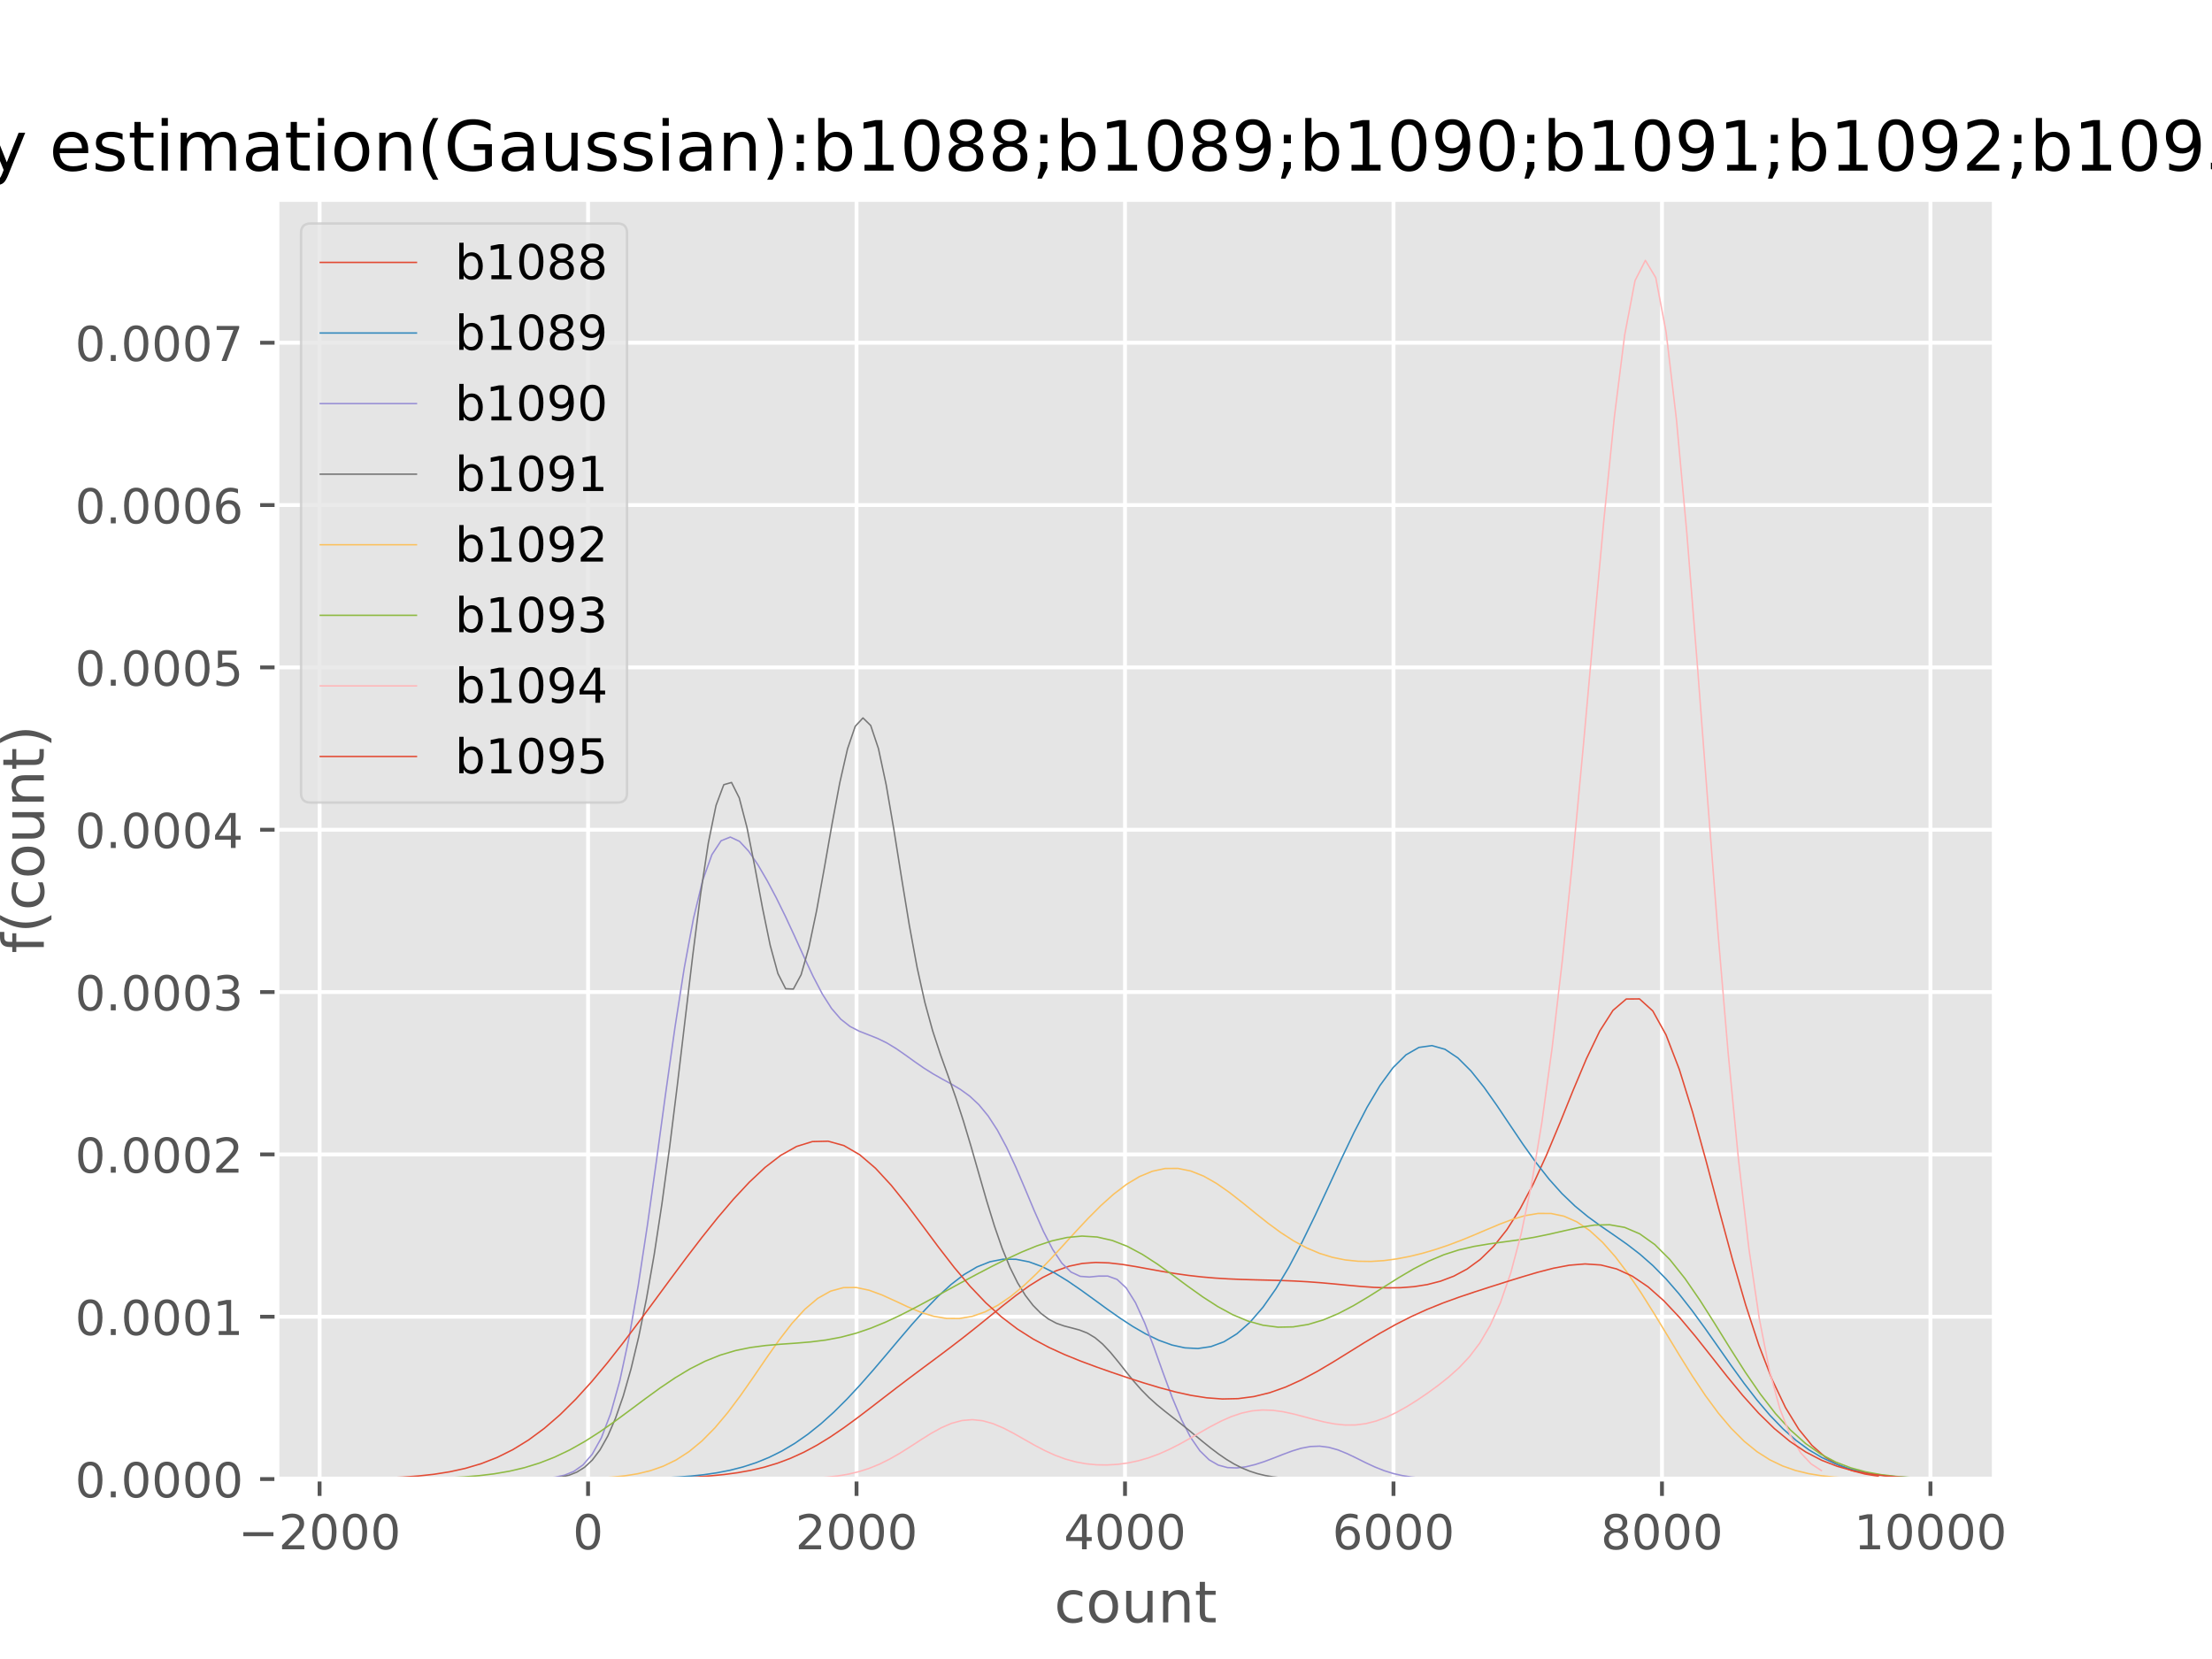 <?xml version="1.0" encoding="utf-8" standalone="no"?>
<!DOCTYPE svg PUBLIC "-//W3C//DTD SVG 1.1//EN"
  "http://www.w3.org/Graphics/SVG/1.1/DTD/svg11.dtd">
<!-- Created with matplotlib (http://matplotlib.org/) -->
<svg height="345pt" version="1.1" viewBox="0 0 460 345" width="460pt" xmlns="http://www.w3.org/2000/svg" xmlns:xlink="http://www.w3.org/1999/xlink">
 <defs>
  <style type="text/css">
*{stroke-linecap:butt;stroke-linejoin:round;}
  </style>
 </defs>
 <g id="figure_1">
  <g id="patch_1">
   <path d="M 0 345.6 
L 460.8 345.6 
L 460.8 0 
L 0 0 
z
" style="fill:#ffffff;"/>
  </g>
  <g id="axes_1">
   <g id="patch_2">
    <path d="M 57.6 307.584 
L 414.72 307.584 
L 414.72 41.472 
L 57.6 41.472 
z
" style="fill:#e5e5e5;"/>
   </g>
   <g id="matplotlib.axis_1">
    <g id="xtick_1">
     <g id="line2d_1">
      <path clip-path="url(#pb5b11ceb05)" d="M 66.46 307.584 
L 66.46 41.472 
" style="fill:none;stroke:#ffffff;stroke-linecap:square;stroke-width:0.8;"/>
     </g>
     <g id="line2d_2">
      <defs>
       <path d="M 0 0 
L 0 3.5 
" id="maf6fed148c" style="stroke:#555555;stroke-width:0.8;"/>
      </defs>
      <g>
       <use style="fill:#555555;stroke:#555555;stroke-width:0.8;" x="66.46" xlink:href="#maf6fed148c" y="307.584"/>
      </g>
     </g>
     <g id="text_1">
      <!-- −2000 -->
      <defs>
       <path d="M 10.594 35.5 
L 73.188 35.5 
L 73.188 27.203 
L 10.594 27.203 
z
" id="DejaVuSans-2212"/>
       <path d="M 19.188 8.297 
L 53.609 8.297 
L 53.609 0 
L 7.328 0 
L 7.328 8.297 
Q 12.938 14.109 22.625 23.891 
Q 32.328 33.688 34.812 36.531 
Q 39.547 41.844 41.422 45.531 
Q 43.312 49.219 43.312 52.781 
Q 43.312 58.594 39.234 62.25 
Q 35.156 65.922 28.609 65.922 
Q 23.969 65.922 18.812 64.312 
Q 13.672 62.703 7.812 59.422 
L 7.812 69.391 
Q 13.766 71.781 18.938 73 
Q 24.125 74.219 28.422 74.219 
Q 39.75 74.219 46.484 68.547 
Q 53.219 62.891 53.219 53.422 
Q 53.219 48.922 51.531 44.891 
Q 49.859 40.875 45.406 35.406 
Q 44.188 33.984 37.641 27.219 
Q 31.109 20.453 19.188 8.297 
z
" id="DejaVuSans-32"/>
       <path d="M 31.781 66.406 
Q 24.172 66.406 20.328 58.906 
Q 16.5 51.422 16.5 36.375 
Q 16.5 21.391 20.328 13.891 
Q 24.172 6.391 31.781 6.391 
Q 39.453 6.391 43.281 13.891 
Q 47.125 21.391 47.125 36.375 
Q 47.125 51.422 43.281 58.906 
Q 39.453 66.406 31.781 66.406 
z
M 31.781 74.219 
Q 44.047 74.219 50.516 64.516 
Q 56.984 54.828 56.984 36.375 
Q 56.984 17.969 50.516 8.266 
Q 44.047 -1.422 31.781 -1.422 
Q 19.531 -1.422 13.062 8.266 
Q 6.594 17.969 6.594 36.375 
Q 6.594 54.828 13.062 64.516 
Q 19.531 74.219 31.781 74.219 
z
" id="DejaVuSans-30"/>
      </defs>
      <g style="fill:#555555;" transform="translate(49.545 322.182)scale(0.1 -0.1)">
       <use xlink:href="#DejaVuSans-2212"/>
       <use x="83.789" xlink:href="#DejaVuSans-32"/>
       <use x="147.412" xlink:href="#DejaVuSans-30"/>
       <use x="211.035" xlink:href="#DejaVuSans-30"/>
       <use x="274.658" xlink:href="#DejaVuSans-30"/>
      </g>
     </g>
    </g>
    <g id="xtick_2">
     <g id="line2d_3">
      <path clip-path="url(#pb5b11ceb05)" d="M 122.292 307.584 
L 122.292 41.472 
" style="fill:none;stroke:#ffffff;stroke-linecap:square;stroke-width:0.8;"/>
     </g>
     <g id="line2d_4">
      <g>
       <use style="fill:#555555;stroke:#555555;stroke-width:0.8;" x="122.292" xlink:href="#maf6fed148c" y="307.584"/>
      </g>
     </g>
     <g id="text_2">
      <!-- 0 -->
      <g style="fill:#555555;" transform="translate(119.11 322.182)scale(0.1 -0.1)">
       <use xlink:href="#DejaVuSans-30"/>
      </g>
     </g>
    </g>
    <g id="xtick_3">
     <g id="line2d_5">
      <path clip-path="url(#pb5b11ceb05)" d="M 178.123 307.584 
L 178.123 41.472 
" style="fill:none;stroke:#ffffff;stroke-linecap:square;stroke-width:0.8;"/>
     </g>
     <g id="line2d_6">
      <g>
       <use style="fill:#555555;stroke:#555555;stroke-width:0.8;" x="178.123" xlink:href="#maf6fed148c" y="307.584"/>
      </g>
     </g>
     <g id="text_3">
      <!-- 2000 -->
      <g style="fill:#555555;" transform="translate(165.398 322.182)scale(0.1 -0.1)">
       <use xlink:href="#DejaVuSans-32"/>
       <use x="63.623" xlink:href="#DejaVuSans-30"/>
       <use x="127.246" xlink:href="#DejaVuSans-30"/>
       <use x="190.869" xlink:href="#DejaVuSans-30"/>
      </g>
     </g>
    </g>
    <g id="xtick_4">
     <g id="line2d_7">
      <path clip-path="url(#pb5b11ceb05)" d="M 233.955 307.584 
L 233.955 41.472 
" style="fill:none;stroke:#ffffff;stroke-linecap:square;stroke-width:0.8;"/>
     </g>
     <g id="line2d_8">
      <g>
       <use style="fill:#555555;stroke:#555555;stroke-width:0.8;" x="233.955" xlink:href="#maf6fed148c" y="307.584"/>
      </g>
     </g>
     <g id="text_4">
      <!-- 4000 -->
      <defs>
       <path d="M 37.797 64.312 
L 12.891 25.391 
L 37.797 25.391 
z
M 35.203 72.906 
L 47.609 72.906 
L 47.609 25.391 
L 58.016 25.391 
L 58.016 17.188 
L 47.609 17.188 
L 47.609 0 
L 37.797 0 
L 37.797 17.188 
L 4.891 17.188 
L 4.891 26.703 
z
" id="DejaVuSans-34"/>
      </defs>
      <g style="fill:#555555;" transform="translate(221.23 322.182)scale(0.1 -0.1)">
       <use xlink:href="#DejaVuSans-34"/>
       <use x="63.623" xlink:href="#DejaVuSans-30"/>
       <use x="127.246" xlink:href="#DejaVuSans-30"/>
       <use x="190.869" xlink:href="#DejaVuSans-30"/>
      </g>
     </g>
    </g>
    <g id="xtick_5">
     <g id="line2d_9">
      <path clip-path="url(#pb5b11ceb05)" d="M 289.786 307.584 
L 289.786 41.472 
" style="fill:none;stroke:#ffffff;stroke-linecap:square;stroke-width:0.8;"/>
     </g>
     <g id="line2d_10">
      <g>
       <use style="fill:#555555;stroke:#555555;stroke-width:0.8;" x="289.786" xlink:href="#maf6fed148c" y="307.584"/>
      </g>
     </g>
     <g id="text_5">
      <!-- 6000 -->
      <defs>
       <path d="M 33.016 40.375 
Q 26.375 40.375 22.484 35.828 
Q 18.609 31.297 18.609 23.391 
Q 18.609 15.531 22.484 10.953 
Q 26.375 6.391 33.016 6.391 
Q 39.656 6.391 43.531 10.953 
Q 47.406 15.531 47.406 23.391 
Q 47.406 31.297 43.531 35.828 
Q 39.656 40.375 33.016 40.375 
z
M 52.594 71.297 
L 52.594 62.312 
Q 48.875 64.062 45.094 64.984 
Q 41.312 65.922 37.594 65.922 
Q 27.828 65.922 22.672 59.328 
Q 17.531 52.734 16.797 39.406 
Q 19.672 43.656 24.016 45.922 
Q 28.375 48.188 33.594 48.188 
Q 44.578 48.188 50.953 41.516 
Q 57.328 34.859 57.328 23.391 
Q 57.328 12.156 50.688 5.359 
Q 44.047 -1.422 33.016 -1.422 
Q 20.359 -1.422 13.672 8.266 
Q 6.984 17.969 6.984 36.375 
Q 6.984 53.656 15.188 63.938 
Q 23.391 74.219 37.203 74.219 
Q 40.922 74.219 44.703 73.484 
Q 48.484 72.75 52.594 71.297 
z
" id="DejaVuSans-36"/>
      </defs>
      <g style="fill:#555555;" transform="translate(277.061 322.182)scale(0.1 -0.1)">
       <use xlink:href="#DejaVuSans-36"/>
       <use x="63.623" xlink:href="#DejaVuSans-30"/>
       <use x="127.246" xlink:href="#DejaVuSans-30"/>
       <use x="190.869" xlink:href="#DejaVuSans-30"/>
      </g>
     </g>
    </g>
    <g id="xtick_6">
     <g id="line2d_11">
      <path clip-path="url(#pb5b11ceb05)" d="M 345.618 307.584 
L 345.618 41.472 
" style="fill:none;stroke:#ffffff;stroke-linecap:square;stroke-width:0.8;"/>
     </g>
     <g id="line2d_12">
      <g>
       <use style="fill:#555555;stroke:#555555;stroke-width:0.8;" x="345.618" xlink:href="#maf6fed148c" y="307.584"/>
      </g>
     </g>
     <g id="text_6">
      <!-- 8000 -->
      <defs>
       <path d="M 31.781 34.625 
Q 24.75 34.625 20.719 30.859 
Q 16.703 27.094 16.703 20.516 
Q 16.703 13.922 20.719 10.156 
Q 24.75 6.391 31.781 6.391 
Q 38.812 6.391 42.859 10.172 
Q 46.922 13.969 46.922 20.516 
Q 46.922 27.094 42.891 30.859 
Q 38.875 34.625 31.781 34.625 
z
M 21.922 38.812 
Q 15.578 40.375 12.031 44.719 
Q 8.5 49.078 8.5 55.328 
Q 8.5 64.062 14.719 69.141 
Q 20.953 74.219 31.781 74.219 
Q 42.672 74.219 48.875 69.141 
Q 55.078 64.062 55.078 55.328 
Q 55.078 49.078 51.531 44.719 
Q 48 40.375 41.703 38.812 
Q 48.828 37.156 52.797 32.312 
Q 56.781 27.484 56.781 20.516 
Q 56.781 9.906 50.312 4.234 
Q 43.844 -1.422 31.781 -1.422 
Q 19.734 -1.422 13.25 4.234 
Q 6.781 9.906 6.781 20.516 
Q 6.781 27.484 10.781 32.312 
Q 14.797 37.156 21.922 38.812 
z
M 18.312 54.391 
Q 18.312 48.734 21.844 45.562 
Q 25.391 42.391 31.781 42.391 
Q 38.141 42.391 41.719 45.562 
Q 45.312 48.734 45.312 54.391 
Q 45.312 60.062 41.719 63.234 
Q 38.141 66.406 31.781 66.406 
Q 25.391 66.406 21.844 63.234 
Q 18.312 60.062 18.312 54.391 
z
" id="DejaVuSans-38"/>
      </defs>
      <g style="fill:#555555;" transform="translate(332.893 322.182)scale(0.1 -0.1)">
       <use xlink:href="#DejaVuSans-38"/>
       <use x="63.623" xlink:href="#DejaVuSans-30"/>
       <use x="127.246" xlink:href="#DejaVuSans-30"/>
       <use x="190.869" xlink:href="#DejaVuSans-30"/>
      </g>
     </g>
    </g>
    <g id="xtick_7">
     <g id="line2d_13">
      <path clip-path="url(#pb5b11ceb05)" d="M 401.449 307.584 
L 401.449 41.472 
" style="fill:none;stroke:#ffffff;stroke-linecap:square;stroke-width:0.8;"/>
     </g>
     <g id="line2d_14">
      <g>
       <use style="fill:#555555;stroke:#555555;stroke-width:0.8;" x="401.449" xlink:href="#maf6fed148c" y="307.584"/>
      </g>
     </g>
     <g id="text_7">
      <!-- 10000 -->
      <defs>
       <path d="M 12.406 8.297 
L 28.516 8.297 
L 28.516 63.922 
L 10.984 60.406 
L 10.984 69.391 
L 28.422 72.906 
L 38.281 72.906 
L 38.281 8.297 
L 54.391 8.297 
L 54.391 0 
L 12.406 0 
z
" id="DejaVuSans-31"/>
      </defs>
      <g style="fill:#555555;" transform="translate(385.543 322.182)scale(0.1 -0.1)">
       <use xlink:href="#DejaVuSans-31"/>
       <use x="63.623" xlink:href="#DejaVuSans-30"/>
       <use x="127.246" xlink:href="#DejaVuSans-30"/>
       <use x="190.869" xlink:href="#DejaVuSans-30"/>
       <use x="254.492" xlink:href="#DejaVuSans-30"/>
      </g>
     </g>
    </g>
    <g id="text_8">
     <!-- count -->
     <defs>
      <path d="M 48.781 52.594 
L 48.781 44.188 
Q 44.969 46.297 41.141 47.344 
Q 37.312 48.391 33.406 48.391 
Q 24.656 48.391 19.812 42.844 
Q 14.984 37.312 14.984 27.297 
Q 14.984 17.281 19.812 11.734 
Q 24.656 6.203 33.406 6.203 
Q 37.312 6.203 41.141 7.25 
Q 44.969 8.297 48.781 10.406 
L 48.781 2.094 
Q 45.016 0.344 40.984 -0.531 
Q 36.969 -1.422 32.422 -1.422 
Q 20.062 -1.422 12.781 6.344 
Q 5.516 14.109 5.516 27.297 
Q 5.516 40.672 12.859 48.328 
Q 20.219 56 33.016 56 
Q 37.156 56 41.109 55.141 
Q 45.062 54.297 48.781 52.594 
z
" id="DejaVuSans-63"/>
      <path d="M 30.609 48.391 
Q 23.391 48.391 19.188 42.75 
Q 14.984 37.109 14.984 27.297 
Q 14.984 17.484 19.156 11.844 
Q 23.344 6.203 30.609 6.203 
Q 37.797 6.203 41.984 11.859 
Q 46.188 17.531 46.188 27.297 
Q 46.188 37.016 41.984 42.703 
Q 37.797 48.391 30.609 48.391 
z
M 30.609 56 
Q 42.328 56 49.016 48.375 
Q 55.719 40.766 55.719 27.297 
Q 55.719 13.875 49.016 6.219 
Q 42.328 -1.422 30.609 -1.422 
Q 18.844 -1.422 12.172 6.219 
Q 5.516 13.875 5.516 27.297 
Q 5.516 40.766 12.172 48.375 
Q 18.844 56 30.609 56 
z
" id="DejaVuSans-6f"/>
      <path d="M 8.5 21.578 
L 8.5 54.688 
L 17.484 54.688 
L 17.484 21.922 
Q 17.484 14.156 20.5 10.266 
Q 23.531 6.391 29.594 6.391 
Q 36.859 6.391 41.078 11.031 
Q 45.312 15.672 45.312 23.688 
L 45.312 54.688 
L 54.297 54.688 
L 54.297 0 
L 45.312 0 
L 45.312 8.406 
Q 42.047 3.422 37.719 1 
Q 33.406 -1.422 27.688 -1.422 
Q 18.266 -1.422 13.375 4.438 
Q 8.5 10.297 8.5 21.578 
z
M 31.109 56 
z
" id="DejaVuSans-75"/>
      <path d="M 54.891 33.016 
L 54.891 0 
L 45.906 0 
L 45.906 32.719 
Q 45.906 40.484 42.875 44.328 
Q 39.844 48.188 33.797 48.188 
Q 26.516 48.188 22.312 43.547 
Q 18.109 38.922 18.109 30.906 
L 18.109 0 
L 9.078 0 
L 9.078 54.688 
L 18.109 54.688 
L 18.109 46.188 
Q 21.344 51.125 25.703 53.562 
Q 30.078 56 35.797 56 
Q 45.219 56 50.047 50.172 
Q 54.891 44.344 54.891 33.016 
z
" id="DejaVuSans-6e"/>
      <path d="M 18.312 70.219 
L 18.312 54.688 
L 36.812 54.688 
L 36.812 47.703 
L 18.312 47.703 
L 18.312 18.016 
Q 18.312 11.328 20.141 9.422 
Q 21.969 7.516 27.594 7.516 
L 36.812 7.516 
L 36.812 0 
L 27.594 0 
Q 17.188 0 13.234 3.875 
Q 9.281 7.766 9.281 18.016 
L 9.281 47.703 
L 2.688 47.703 
L 2.688 54.688 
L 9.281 54.688 
L 9.281 70.219 
z
" id="DejaVuSans-74"/>
     </defs>
     <g style="fill:#555555;" transform="translate(219.232 337.38)scale(0.12 -0.12)">
      <use xlink:href="#DejaVuSans-63"/>
      <use x="54.98" xlink:href="#DejaVuSans-6f"/>
      <use x="116.162" xlink:href="#DejaVuSans-75"/>
      <use x="179.541" xlink:href="#DejaVuSans-6e"/>
      <use x="242.92" xlink:href="#DejaVuSans-74"/>
     </g>
    </g>
   </g>
   <g id="matplotlib.axis_2">
    <g id="ytick_1">
     <g id="line2d_15">
      <path clip-path="url(#pb5b11ceb05)" d="M 57.6 307.584 
L 414.72 307.584 
" style="fill:none;stroke:#ffffff;stroke-linecap:square;stroke-width:0.8;"/>
     </g>
     <g id="line2d_16">
      <defs>
       <path d="M 0 0 
L -3.5 0 
" id="m78cd789adc" style="stroke:#555555;stroke-width:0.8;"/>
      </defs>
      <g>
       <use style="fill:#555555;stroke:#555555;stroke-width:0.8;" x="57.6" xlink:href="#m78cd789adc" y="307.584"/>
      </g>
     </g>
     <g id="text_9">
      <!-- 0.0000 -->
      <defs>
       <path d="M 10.688 12.406 
L 21 12.406 
L 21 0 
L 10.688 0 
z
" id="DejaVuSans-2e"/>
      </defs>
      <g style="fill:#555555;" transform="translate(15.609 311.383)scale(0.1 -0.1)">
       <use xlink:href="#DejaVuSans-30"/>
       <use x="63.623" xlink:href="#DejaVuSans-2e"/>
       <use x="95.41" xlink:href="#DejaVuSans-30"/>
       <use x="159.033" xlink:href="#DejaVuSans-30"/>
       <use x="222.656" xlink:href="#DejaVuSans-30"/>
       <use x="286.279" xlink:href="#DejaVuSans-30"/>
      </g>
     </g>
    </g>
    <g id="ytick_2">
     <g id="line2d_17">
      <path clip-path="url(#pb5b11ceb05)" d="M 57.6 273.826 
L 414.72 273.826 
" style="fill:none;stroke:#ffffff;stroke-linecap:square;stroke-width:0.8;"/>
     </g>
     <g id="line2d_18">
      <g>
       <use style="fill:#555555;stroke:#555555;stroke-width:0.8;" x="57.6" xlink:href="#m78cd789adc" y="273.826"/>
      </g>
     </g>
     <g id="text_10">
      <!-- 0.0001 -->
      <g style="fill:#555555;" transform="translate(15.609 277.625)scale(0.1 -0.1)">
       <use xlink:href="#DejaVuSans-30"/>
       <use x="63.623" xlink:href="#DejaVuSans-2e"/>
       <use x="95.41" xlink:href="#DejaVuSans-30"/>
       <use x="159.033" xlink:href="#DejaVuSans-30"/>
       <use x="222.656" xlink:href="#DejaVuSans-30"/>
       <use x="286.279" xlink:href="#DejaVuSans-31"/>
      </g>
     </g>
    </g>
    <g id="ytick_3">
     <g id="line2d_19">
      <path clip-path="url(#pb5b11ceb05)" d="M 57.6 240.067 
L 414.72 240.067 
" style="fill:none;stroke:#ffffff;stroke-linecap:square;stroke-width:0.8;"/>
     </g>
     <g id="line2d_20">
      <g>
       <use style="fill:#555555;stroke:#555555;stroke-width:0.8;" x="57.6" xlink:href="#m78cd789adc" y="240.067"/>
      </g>
     </g>
     <g id="text_11">
      <!-- 0.0002 -->
      <g style="fill:#555555;" transform="translate(15.609 243.866)scale(0.1 -0.1)">
       <use xlink:href="#DejaVuSans-30"/>
       <use x="63.623" xlink:href="#DejaVuSans-2e"/>
       <use x="95.41" xlink:href="#DejaVuSans-30"/>
       <use x="159.033" xlink:href="#DejaVuSans-30"/>
       <use x="222.656" xlink:href="#DejaVuSans-30"/>
       <use x="286.279" xlink:href="#DejaVuSans-32"/>
      </g>
     </g>
    </g>
    <g id="ytick_4">
     <g id="line2d_21">
      <path clip-path="url(#pb5b11ceb05)" d="M 57.6 206.309 
L 414.72 206.309 
" style="fill:none;stroke:#ffffff;stroke-linecap:square;stroke-width:0.8;"/>
     </g>
     <g id="line2d_22">
      <g>
       <use style="fill:#555555;stroke:#555555;stroke-width:0.8;" x="57.6" xlink:href="#m78cd789adc" y="206.309"/>
      </g>
     </g>
     <g id="text_12">
      <!-- 0.0003 -->
      <defs>
       <path d="M 40.578 39.312 
Q 47.656 37.797 51.625 33 
Q 55.609 28.219 55.609 21.188 
Q 55.609 10.406 48.188 4.484 
Q 40.766 -1.422 27.094 -1.422 
Q 22.516 -1.422 17.656 -0.516 
Q 12.797 0.391 7.625 2.203 
L 7.625 11.719 
Q 11.719 9.328 16.594 8.109 
Q 21.484 6.891 26.812 6.891 
Q 36.078 6.891 40.938 10.547 
Q 45.797 14.203 45.797 21.188 
Q 45.797 27.641 41.281 31.266 
Q 36.766 34.906 28.719 34.906 
L 20.219 34.906 
L 20.219 43.016 
L 29.109 43.016 
Q 36.375 43.016 40.234 45.922 
Q 44.094 48.828 44.094 54.297 
Q 44.094 59.906 40.109 62.906 
Q 36.141 65.922 28.719 65.922 
Q 24.656 65.922 20.016 65.031 
Q 15.375 64.156 9.812 62.312 
L 9.812 71.094 
Q 15.438 72.656 20.344 73.438 
Q 25.25 74.219 29.594 74.219 
Q 40.828 74.219 47.359 69.109 
Q 53.906 64.016 53.906 55.328 
Q 53.906 49.266 50.438 45.094 
Q 46.969 40.922 40.578 39.312 
z
" id="DejaVuSans-33"/>
      </defs>
      <g style="fill:#555555;" transform="translate(15.609 210.108)scale(0.1 -0.1)">
       <use xlink:href="#DejaVuSans-30"/>
       <use x="63.623" xlink:href="#DejaVuSans-2e"/>
       <use x="95.41" xlink:href="#DejaVuSans-30"/>
       <use x="159.033" xlink:href="#DejaVuSans-30"/>
       <use x="222.656" xlink:href="#DejaVuSans-30"/>
       <use x="286.279" xlink:href="#DejaVuSans-33"/>
      </g>
     </g>
    </g>
    <g id="ytick_5">
     <g id="line2d_23">
      <path clip-path="url(#pb5b11ceb05)" d="M 57.6 172.55 
L 414.72 172.55 
" style="fill:none;stroke:#ffffff;stroke-linecap:square;stroke-width:0.8;"/>
     </g>
     <g id="line2d_24">
      <g>
       <use style="fill:#555555;stroke:#555555;stroke-width:0.8;" x="57.6" xlink:href="#m78cd789adc" y="172.55"/>
      </g>
     </g>
     <g id="text_13">
      <!-- 0.0004 -->
      <g style="fill:#555555;" transform="translate(15.609 176.35)scale(0.1 -0.1)">
       <use xlink:href="#DejaVuSans-30"/>
       <use x="63.623" xlink:href="#DejaVuSans-2e"/>
       <use x="95.41" xlink:href="#DejaVuSans-30"/>
       <use x="159.033" xlink:href="#DejaVuSans-30"/>
       <use x="222.656" xlink:href="#DejaVuSans-30"/>
       <use x="286.279" xlink:href="#DejaVuSans-34"/>
      </g>
     </g>
    </g>
    <g id="ytick_6">
     <g id="line2d_25">
      <path clip-path="url(#pb5b11ceb05)" d="M 57.6 138.792 
L 414.72 138.792 
" style="fill:none;stroke:#ffffff;stroke-linecap:square;stroke-width:0.8;"/>
     </g>
     <g id="line2d_26">
      <g>
       <use style="fill:#555555;stroke:#555555;stroke-width:0.8;" x="57.6" xlink:href="#m78cd789adc" y="138.792"/>
      </g>
     </g>
     <g id="text_14">
      <!-- 0.0005 -->
      <defs>
       <path d="M 10.797 72.906 
L 49.516 72.906 
L 49.516 64.594 
L 19.828 64.594 
L 19.828 46.734 
Q 21.969 47.469 24.109 47.828 
Q 26.266 48.188 28.422 48.188 
Q 40.625 48.188 47.75 41.5 
Q 54.891 34.812 54.891 23.391 
Q 54.891 11.625 47.562 5.094 
Q 40.234 -1.422 26.906 -1.422 
Q 22.312 -1.422 17.547 -0.641 
Q 12.797 0.141 7.719 1.703 
L 7.719 11.625 
Q 12.109 9.234 16.797 8.062 
Q 21.484 6.891 26.703 6.891 
Q 35.156 6.891 40.078 11.328 
Q 45.016 15.766 45.016 23.391 
Q 45.016 31 40.078 35.438 
Q 35.156 39.891 26.703 39.891 
Q 22.75 39.891 18.812 39.016 
Q 14.891 38.141 10.797 36.281 
z
" id="DejaVuSans-35"/>
      </defs>
      <g style="fill:#555555;" transform="translate(15.609 142.591)scale(0.1 -0.1)">
       <use xlink:href="#DejaVuSans-30"/>
       <use x="63.623" xlink:href="#DejaVuSans-2e"/>
       <use x="95.41" xlink:href="#DejaVuSans-30"/>
       <use x="159.033" xlink:href="#DejaVuSans-30"/>
       <use x="222.656" xlink:href="#DejaVuSans-30"/>
       <use x="286.279" xlink:href="#DejaVuSans-35"/>
      </g>
     </g>
    </g>
    <g id="ytick_7">
     <g id="line2d_27">
      <path clip-path="url(#pb5b11ceb05)" d="M 57.6 105.034 
L 414.72 105.034 
" style="fill:none;stroke:#ffffff;stroke-linecap:square;stroke-width:0.8;"/>
     </g>
     <g id="line2d_28">
      <g>
       <use style="fill:#555555;stroke:#555555;stroke-width:0.8;" x="57.6" xlink:href="#m78cd789adc" y="105.034"/>
      </g>
     </g>
     <g id="text_15">
      <!-- 0.0006 -->
      <g style="fill:#555555;" transform="translate(15.609 108.833)scale(0.1 -0.1)">
       <use xlink:href="#DejaVuSans-30"/>
       <use x="63.623" xlink:href="#DejaVuSans-2e"/>
       <use x="95.41" xlink:href="#DejaVuSans-30"/>
       <use x="159.033" xlink:href="#DejaVuSans-30"/>
       <use x="222.656" xlink:href="#DejaVuSans-30"/>
       <use x="286.279" xlink:href="#DejaVuSans-36"/>
      </g>
     </g>
    </g>
    <g id="ytick_8">
     <g id="line2d_29">
      <path clip-path="url(#pb5b11ceb05)" d="M 57.6 71.275 
L 414.72 71.275 
" style="fill:none;stroke:#ffffff;stroke-linecap:square;stroke-width:0.8;"/>
     </g>
     <g id="line2d_30">
      <g>
       <use style="fill:#555555;stroke:#555555;stroke-width:0.8;" x="57.6" xlink:href="#m78cd789adc" y="71.275"/>
      </g>
     </g>
     <g id="text_16">
      <!-- 0.0007 -->
      <defs>
       <path d="M 8.203 72.906 
L 55.078 72.906 
L 55.078 68.703 
L 28.609 0 
L 18.312 0 
L 43.219 64.594 
L 8.203 64.594 
z
" id="DejaVuSans-37"/>
      </defs>
      <g style="fill:#555555;" transform="translate(15.609 75.074)scale(0.1 -0.1)">
       <use xlink:href="#DejaVuSans-30"/>
       <use x="63.623" xlink:href="#DejaVuSans-2e"/>
       <use x="95.41" xlink:href="#DejaVuSans-30"/>
       <use x="159.033" xlink:href="#DejaVuSans-30"/>
       <use x="222.656" xlink:href="#DejaVuSans-30"/>
       <use x="286.279" xlink:href="#DejaVuSans-37"/>
      </g>
     </g>
    </g>
    <g id="text_17">
     <!-- f(count) -->
     <defs>
      <path d="M 37.109 75.984 
L 37.109 68.5 
L 28.516 68.5 
Q 23.688 68.5 21.797 66.547 
Q 19.922 64.594 19.922 59.516 
L 19.922 54.688 
L 34.719 54.688 
L 34.719 47.703 
L 19.922 47.703 
L 19.922 0 
L 10.891 0 
L 10.891 47.703 
L 2.297 47.703 
L 2.297 54.688 
L 10.891 54.688 
L 10.891 58.5 
Q 10.891 67.625 15.141 71.797 
Q 19.391 75.984 28.609 75.984 
z
" id="DejaVuSans-66"/>
      <path d="M 31 75.875 
Q 24.469 64.656 21.281 53.656 
Q 18.109 42.672 18.109 31.391 
Q 18.109 20.125 21.312 9.062 
Q 24.516 -2 31 -13.188 
L 23.188 -13.188 
Q 15.875 -1.703 12.234 9.375 
Q 8.594 20.453 8.594 31.391 
Q 8.594 42.281 12.203 53.312 
Q 15.828 64.359 23.188 75.875 
z
" id="DejaVuSans-28"/>
      <path d="M 8.016 75.875 
L 15.828 75.875 
Q 23.141 64.359 26.781 53.312 
Q 30.422 42.281 30.422 31.391 
Q 30.422 20.453 26.781 9.375 
Q 23.141 -1.703 15.828 -13.188 
L 8.016 -13.188 
Q 14.5 -2 17.703 9.062 
Q 20.906 20.125 20.906 31.391 
Q 20.906 42.672 17.703 53.656 
Q 14.5 64.656 8.016 75.875 
z
" id="DejaVuSans-29"/>
     </defs>
     <g style="fill:#555555;" transform="translate(9.114 198.25)rotate(-90)scale(0.12 -0.12)">
      <use xlink:href="#DejaVuSans-66"/>
      <use x="35.205" xlink:href="#DejaVuSans-28"/>
      <use x="74.219" xlink:href="#DejaVuSans-63"/>
      <use x="129.199" xlink:href="#DejaVuSans-6f"/>
      <use x="190.381" xlink:href="#DejaVuSans-75"/>
      <use x="253.76" xlink:href="#DejaVuSans-6e"/>
      <use x="317.139" xlink:href="#DejaVuSans-74"/>
      <use x="356.348" xlink:href="#DejaVuSans-29"/>
     </g>
    </g>
   </g>
   <g id="line2d_31">
    <path clip-path="url(#pb5b11ceb05)" d="M 117.506 307.578 
L 120.265 307.574 
L 123.023 307.567 
L 125.782 307.556 
L 128.54 307.54 
L 131.299 307.515 
L 134.058 307.479 
L 136.816 307.427 
L 139.575 307.354 
L 142.333 307.25 
L 145.092 307.105 
L 147.85 306.906 
L 150.609 306.632 
L 153.367 306.263 
L 156.126 305.769 
L 158.884 305.123 
L 161.643 304.295 
L 164.401 303.26 
L 167.16 302.002 
L 169.919 300.519 
L 172.677 298.823 
L 175.436 296.946 
L 178.194 294.931 
L 180.953 292.833 
L 183.711 290.703 
L 186.47 288.581 
L 189.228 286.49 
L 191.987 284.43 
L 194.745 282.381 
L 197.504 280.312 
L 200.262 278.193 
L 203.021 276.009 
L 205.78 273.776 
L 208.538 271.541 
L 211.297 269.38 
L 214.055 267.389 
L 216.814 265.667 
L 219.572 264.292 
L 222.331 263.314 
L 225.089 262.738 
L 227.848 262.531 
L 230.606 262.628 
L 233.365 262.943 
L 236.124 263.39 
L 238.882 263.893 
L 241.641 264.392 
L 244.399 264.846 
L 247.158 265.233 
L 249.916 265.545 
L 252.675 265.782 
L 255.433 265.952 
L 258.192 266.068 
L 260.95 266.148 
L 263.709 266.214 
L 266.467 266.29 
L 269.226 266.399 
L 271.985 266.554 
L 274.743 266.759 
L 277.502 267.007 
L 280.26 267.273 
L 283.019 267.524 
L 285.777 267.72 
L 288.536 267.82 
L 291.294 267.783 
L 294.053 267.569 
L 296.811 267.135 
L 299.57 266.429 
L 302.328 265.382 
L 305.087 263.905 
L 307.846 261.885 
L 310.604 259.198 
L 313.363 255.726 
L 316.121 251.383 
L 318.88 246.156 
L 321.638 240.133 
L 324.397 233.531 
L 327.155 226.709 
L 329.914 220.15 
L 332.672 214.422 
L 335.431 210.113 
L 338.189 207.752 
L 340.948 207.73 
L 343.707 210.235 
L 346.465 215.218 
L 349.224 222.391 
L 351.982 231.269 
L 354.741 241.239 
L 357.499 251.64 
L 360.258 261.849 
L 363.016 271.349 
L 365.775 279.77 
L 368.533 286.905 
L 371.292 292.695 
L 374.051 297.205 
L 376.809 300.579 
L 379.568 303.008 
L 382.326 304.691 
L 385.085 305.814 
L 387.843 306.536 
L 390.602 306.984 
" style="fill:none;stroke:#e24a33;stroke-linecap:square;stroke-width:0.3;"/>
   </g>
   <g id="line2d_32">
    <path clip-path="url(#pb5b11ceb05)" d="M 130.168 307.516 
L 132.872 307.474 
L 135.575 307.408 
L 138.279 307.31 
L 140.982 307.166 
L 143.686 306.96 
L 146.389 306.672 
L 149.093 306.278 
L 151.796 305.751 
L 154.5 305.063 
L 157.204 304.184 
L 159.907 303.086 
L 162.611 301.742 
L 165.314 300.133 
L 168.018 298.246 
L 170.721 296.079 
L 173.425 293.641 
L 176.128 290.953 
L 178.832 288.049 
L 181.535 284.979 
L 184.239 281.802 
L 186.942 278.591 
L 189.646 275.429 
L 192.349 272.405 
L 195.053 269.611 
L 197.756 267.137 
L 200.46 265.066 
L 203.163 263.467 
L 205.867 262.39 
L 208.57 261.86 
L 211.274 261.875 
L 213.977 262.404 
L 216.681 263.391 
L 219.384 264.759 
L 222.088 266.42 
L 224.791 268.276 
L 227.495 270.232 
L 230.198 272.201 
L 232.902 274.101 
L 235.605 275.864 
L 238.309 277.426 
L 241.012 278.726 
L 243.716 279.705 
L 246.419 280.297 
L 249.123 280.431 
L 251.826 280.033 
L 254.53 279.032 
L 257.233 277.363 
L 259.937 274.976 
L 262.64 271.851 
L 265.344 267.999 
L 268.047 263.473 
L 270.751 258.368 
L 273.454 252.826 
L 276.158 247.027 
L 278.861 241.184 
L 281.565 235.531 
L 284.268 230.307 
L 286.972 225.742 
L 289.675 222.04 
L 292.379 219.363 
L 295.082 217.816 
L 297.786 217.439 
L 300.489 218.204 
L 303.193 220.015 
L 305.896 222.712 
L 308.6 226.091 
L 311.303 229.917 
L 314.007 233.949 
L 316.71 237.958 
L 319.414 241.753 
L 322.117 245.196 
L 324.821 248.215 
L 327.524 250.807 
L 330.228 253.03 
L 332.931 254.996 
L 335.635 256.849 
L 338.338 258.745 
L 341.042 260.826 
L 343.745 263.204 
L 346.449 265.943 
L 349.153 269.057 
L 351.856 272.508 
L 354.56 276.211 
L 357.263 280.053 
L 359.967 283.906 
L 362.67 287.641 
L 365.374 291.144 
L 368.077 294.327 
L 370.781 297.13 
L 373.484 299.525 
L 376.188 301.511 
L 378.891 303.112 
L 381.595 304.367 
L 384.298 305.322 
L 387.002 306.031 
L 389.705 306.542 
L 392.409 306.901 
L 395.112 307.147 
L 397.816 307.311 
" style="fill:none;stroke:#348abd;stroke-linecap:square;stroke-width:0.3;"/>
   </g>
   <g id="line2d_33">
    <path clip-path="url(#pb5b11ceb05)" d="M 111.656 307.505 
L 113.571 307.403 
L 115.486 307.189 
L 117.401 306.77 
L 119.315 305.995 
L 121.23 304.646 
L 123.145 302.43 
L 125.06 299.001 
L 126.975 294.002 
L 128.89 287.13 
L 130.805 278.223 
L 132.72 267.333 
L 134.635 254.772 
L 136.55 241.105 
L 138.464 227.084 
L 140.379 213.548 
L 142.294 201.302 
L 144.209 191.007 
L 146.124 183.098 
L 148.039 177.744 
L 149.954 174.843 
L 151.869 174.071 
L 153.784 174.964 
L 155.699 177.025 
L 157.614 179.836 
L 159.528 183.116 
L 161.443 186.73 
L 163.358 190.629 
L 165.273 194.758 
L 167.188 198.981 
L 169.103 203.065 
L 171.018 206.727 
L 172.933 209.726 
L 174.848 211.948 
L 176.763 213.453 
L 178.678 214.442 
L 180.592 215.19 
L 182.507 215.951 
L 184.422 216.888 
L 186.337 218.047 
L 188.252 219.373 
L 190.167 220.755 
L 192.082 222.083 
L 193.997 223.29 
L 195.912 224.38 
L 197.827 225.426 
L 199.741 226.562 
L 201.656 227.945 
L 203.571 229.734 
L 205.486 232.06 
L 207.401 235.003 
L 209.316 238.572 
L 211.231 242.684 
L 213.146 247.161 
L 215.061 251.728 
L 216.976 256.051 
L 218.891 259.791 
L 220.805 262.667 
L 222.72 264.532 
L 224.635 265.42 
L 226.55 265.564 
L 228.465 265.373 
L 230.38 265.366 
L 232.295 266.058 
L 234.21 267.842 
L 236.125 270.889 
L 238.04 275.098 
L 239.955 280.126 
L 241.869 285.484 
L 243.784 290.66 
L 245.699 295.234 
L 247.614 298.947 
L 249.529 301.709 
L 251.444 303.576 
L 253.359 304.682 
L 255.274 305.195 
L 257.189 305.269 
L 259.104 305.028 
L 261.018 304.563 
L 262.933 303.941 
L 264.848 303.22 
L 266.763 302.466 
L 268.678 301.754 
L 270.593 301.174 
L 272.508 300.812 
L 274.423 300.737 
L 276.338 300.98 
L 278.253 301.523 
L 280.168 302.304 
L 282.082 303.224 
L 283.997 304.178 
L 285.912 305.068 
L 287.827 305.829 
L 289.742 306.429 
L 291.657 306.867 
L 293.572 307.165 
L 295.487 307.353 
L 297.402 307.464 
L 299.317 307.525 
L 301.232 307.557 
" style="fill:none;stroke:#988ed5;stroke-linecap:square;stroke-width:0.3;"/>
   </g>
   <g id="line2d_34">
    <path clip-path="url(#pb5b11ceb05)" d="M 113.53 307.483 
L 115.138 307.37 
L 116.746 307.156 
L 118.354 306.775 
L 119.962 306.136 
L 121.57 305.127 
L 123.178 303.623 
L 124.786 301.495 
L 126.394 298.629 
L 128.002 294.927 
L 129.61 290.308 
L 131.219 284.693 
L 132.827 277.991 
L 134.435 270.096 
L 136.043 260.903 
L 137.651 250.355 
L 139.259 238.502 
L 140.867 225.573 
L 142.475 212.018 
L 144.083 198.52 
L 145.691 185.959 
L 147.299 175.305 
L 148.907 167.481 
L 150.515 163.183 
L 152.123 162.721 
L 153.731 165.919 
L 155.339 172.093 
L 156.947 180.148 
L 158.555 188.755 
L 160.163 196.571 
L 161.771 202.455 
L 163.379 205.615 
L 164.987 205.684 
L 166.595 202.706 
L 168.203 197.069 
L 169.811 189.415 
L 171.419 180.549 
L 173.027 171.365 
L 174.635 162.793 
L 176.243 155.744 
L 177.852 151.036 
L 179.46 149.301 
L 181.068 150.869 
L 182.676 155.668 
L 184.284 163.19 
L 185.892 172.552 
L 187.5 182.662 
L 189.108 192.467 
L 190.716 201.179 
L 192.324 208.433 
L 193.932 214.304 
L 195.54 219.203 
L 197.148 223.683 
L 198.756 228.241 
L 200.364 233.177 
L 201.972 238.539 
L 203.58 244.156 
L 205.188 249.73 
L 206.796 254.953 
L 208.404 259.59 
L 210.012 263.529 
L 211.62 266.771 
L 213.228 269.389 
L 214.836 271.475 
L 216.444 273.101 
L 218.052 274.317 
L 219.66 275.169 
L 221.268 275.737 
L 222.876 276.151 
L 224.484 276.582 
L 226.093 277.208 
L 227.701 278.168 
L 229.309 279.519 
L 230.917 281.226 
L 232.525 283.175 
L 234.133 285.214 
L 235.741 287.199 
L 237.349 289.026 
L 238.957 290.655 
L 240.565 292.101 
L 242.173 293.42 
L 243.781 294.681 
L 245.389 295.94 
L 246.997 297.23 
L 248.605 298.55 
L 250.213 299.876 
L 251.821 301.167 
L 253.429 302.381 
L 255.037 303.484 
L 256.645 304.45 
L 258.253 305.266 
L 259.861 305.93 
L 261.469 306.45 
L 263.077 306.839 
L 264.685 307.116 
L 266.293 307.304 
L 267.901 307.425 
L 269.509 307.499 
L 271.117 307.541 
L 272.726 307.563 
" style="fill:none;stroke:#777777;stroke-linecap:square;stroke-width:0.3;"/>
   </g>
   <g id="line2d_35">
    <path clip-path="url(#pb5b11ceb05)" d="M 121.896 307.463 
L 124.572 307.362 
L 127.247 307.191 
L 129.923 306.914 
L 132.598 306.481 
L 135.274 305.831 
L 137.949 304.894 
L 140.625 303.594 
L 143.3 301.865 
L 145.976 299.656 
L 148.651 296.95 
L 151.327 293.773 
L 154.002 290.204 
L 156.678 286.373 
L 159.353 282.457 
L 162.029 278.662 
L 164.704 275.2 
L 167.38 272.264 
L 170.055 270.002 
L 172.731 268.499 
L 175.406 267.768 
L 178.082 267.748 
L 180.757 268.317 
L 183.433 269.304 
L 186.108 270.519 
L 188.784 271.77 
L 191.459 272.884 
L 194.135 273.722 
L 196.81 274.181 
L 199.486 274.2 
L 202.161 273.748 
L 204.837 272.82 
L 207.512 271.43 
L 210.188 269.609 
L 212.863 267.404 
L 215.539 264.879 
L 218.214 262.115 
L 220.89 259.21 
L 223.565 256.271 
L 226.241 253.409 
L 228.916 250.729 
L 231.592 248.329 
L 234.267 246.291 
L 236.942 244.686 
L 239.618 243.574 
L 242.293 242.997 
L 244.969 242.98 
L 247.644 243.522 
L 250.32 244.589 
L 252.995 246.111 
L 255.671 247.981 
L 258.346 250.073 
L 261.022 252.247 
L 263.697 254.373 
L 266.373 256.339 
L 269.048 258.066 
L 271.724 259.506 
L 274.399 260.639 
L 277.075 261.468 
L 279.75 262.009 
L 282.426 262.285 
L 285.101 262.323 
L 287.777 262.151 
L 290.452 261.797 
L 293.128 261.285 
L 295.803 260.632 
L 298.479 259.85 
L 301.154 258.95 
L 303.83 257.941 
L 306.505 256.845 
L 309.181 255.703 
L 311.856 254.582 
L 314.532 253.572 
L 317.207 252.785 
L 319.883 252.341 
L 322.558 252.353 
L 325.234 252.914 
L 327.909 254.088 
L 330.585 255.901 
L 333.26 258.344 
L 335.936 261.375 
L 338.611 264.919 
L 341.287 268.877 
L 343.962 273.128 
L 346.638 277.534 
L 349.313 281.949 
L 351.989 286.227 
L 354.664 290.234 
L 357.34 293.861 
L 360.015 297.031 
L 362.691 299.704 
L 365.366 301.876 
L 368.041 303.578 
L 370.717 304.862 
L 373.392 305.795 
L 376.068 306.447 
L 378.743 306.886 
L 381.419 307.17 
L 384.094 307.347 
L 386.77 307.453 
" style="fill:none;stroke:#fbc15e;stroke-linecap:square;stroke-width:0.3;"/>
   </g>
   <g id="line2d_36">
    <path clip-path="url(#pb5b11ceb05)" d="M 87.104 307.491 
L 90.239 307.422 
L 93.373 307.311 
L 96.507 307.137 
L 99.642 306.874 
L 102.776 306.491 
L 105.911 305.951 
L 109.045 305.216 
L 112.18 304.252 
L 115.314 303.031 
L 118.449 301.537 
L 121.583 299.776 
L 124.718 297.774 
L 127.852 295.581 
L 130.986 293.27 
L 134.121 290.928 
L 137.255 288.65 
L 140.39 286.53 
L 143.524 284.648 
L 146.659 283.062 
L 149.793 281.802 
L 152.928 280.867 
L 156.062 280.223 
L 159.197 279.808 
L 162.331 279.539 
L 165.465 279.323 
L 168.6 279.061 
L 171.734 278.669 
L 174.869 278.081 
L 178.003 277.257 
L 181.138 276.189 
L 184.272 274.897 
L 187.407 273.422 
L 190.541 271.815 
L 193.676 270.131 
L 196.81 268.415 
L 199.944 266.703 
L 203.079 265.019 
L 206.213 263.383 
L 209.348 261.821 
L 212.482 260.37 
L 215.617 259.088 
L 218.751 258.05 
L 221.886 257.343 
L 225.02 257.051 
L 228.155 257.243 
L 231.289 257.955 
L 234.423 259.177 
L 237.558 260.852 
L 240.692 262.881 
L 243.827 265.128 
L 246.961 267.444 
L 250.096 269.679 
L 253.23 271.701 
L 256.365 273.405 
L 259.499 274.715 
L 262.634 275.585 
L 265.768 275.994 
L 268.902 275.937 
L 272.037 275.427 
L 275.171 274.49 
L 278.306 273.17 
L 281.44 271.534 
L 284.575 269.671 
L 287.709 267.691 
L 290.844 265.717 
L 293.978 263.871 
L 297.113 262.254 
L 300.247 260.933 
L 303.381 259.927 
L 306.516 259.202 
L 309.65 258.681 
L 312.785 258.258 
L 315.919 257.827 
L 319.054 257.305 
L 322.188 256.663 
L 325.323 255.942 
L 328.457 255.252 
L 331.592 254.768 
L 334.726 254.696 
L 337.86 255.245 
L 340.995 256.584 
L 344.129 258.814 
L 347.264 261.94 
L 350.398 265.869 
L 353.533 270.423 
L 356.667 275.362 
L 359.802 280.419 
L 362.936 285.337 
L 366.071 289.897 
L 369.205 293.941 
L 372.339 297.378 
L 375.474 300.182 
L 378.608 302.381 
L 381.743 304.04 
L 384.877 305.246 
L 388.012 306.089 
L 391.146 306.659 
L 394.281 307.029 
L 397.415 307.262 
" style="fill:none;stroke:#8eba42;stroke-linecap:square;stroke-width:0.3;"/>
   </g>
   <g id="line2d_37">
    <path clip-path="url(#pb5b11ceb05)" d="M 165.598 307.508 
L 167.752 307.446 
L 169.905 307.344 
L 172.058 307.182 
L 174.211 306.935 
L 176.365 306.572 
L 178.518 306.065 
L 180.671 305.384 
L 182.824 304.513 
L 184.978 303.449 
L 187.131 302.215 
L 189.284 300.859 
L 191.438 299.457 
L 193.591 298.106 
L 195.744 296.914 
L 197.897 295.986 
L 200.051 295.405 
L 202.204 295.224 
L 204.357 295.453 
L 206.51 296.059 
L 208.664 296.97 
L 210.817 298.091 
L 212.97 299.312 
L 215.124 300.531 
L 217.277 301.661 
L 219.43 302.639 
L 221.583 303.429 
L 223.737 304.018 
L 225.89 304.409 
L 228.043 304.615 
L 230.196 304.651 
L 232.35 304.526 
L 234.503 304.241 
L 236.656 303.793 
L 238.81 303.177 
L 240.963 302.388 
L 243.116 301.434 
L 245.269 300.338 
L 247.423 299.139 
L 249.576 297.896 
L 251.729 296.676 
L 253.882 295.554 
L 256.036 294.6 
L 258.189 293.872 
L 260.342 293.405 
L 262.496 293.213 
L 264.649 293.282 
L 266.802 293.575 
L 268.955 294.037 
L 271.109 294.598 
L 273.262 295.183 
L 275.415 295.715 
L 277.568 296.122 
L 279.722 296.343 
L 281.875 296.33 
L 284.028 296.054 
L 286.182 295.51 
L 288.335 294.708 
L 290.488 293.68 
L 292.641 292.469 
L 294.795 291.115 
L 296.948 289.651 
L 299.101 288.082 
L 301.254 286.374 
L 303.408 284.446 
L 305.561 282.16 
L 307.714 279.321 
L 309.868 275.676 
L 312.021 270.917 
L 314.174 264.693 
L 316.327 256.625 
L 318.481 246.33 
L 320.634 233.473 
L 322.787 217.827 
L 324.94 199.357 
L 327.094 178.315 
L 329.247 155.318 
L 331.4 131.398 
L 333.554 107.983 
L 335.707 86.798 
L 337.86 69.686 
L 340.013 58.361 
L 342.167 54.144 
L 344.32 57.729 
L 346.473 69.044 
L 348.626 87.233 
L 350.78 110.78 
L 352.933 137.736 
L 355.086 166.013 
L 357.24 193.663 
L 359.393 219.114 
L 361.546 241.297 
L 363.699 259.678 
L 365.853 274.195 
L 368.006 285.147 
L 370.159 293.048 
L 372.312 298.506 
L 374.466 302.12 
L 376.619 304.414 
L 378.772 305.812 
" style="fill:none;stroke:#ffb5b8;stroke-linecap:square;stroke-width:0.3;"/>
   </g>
   <g id="line2d_38">
    <path clip-path="url(#pb5b11ceb05)" d="M 73.833 307.505 
L 77.112 307.445 
L 80.391 307.346 
L 83.671 307.189 
L 86.95 306.947 
L 90.229 306.588 
L 93.509 306.072 
L 96.788 305.352 
L 100.067 304.379 
L 103.347 303.102 
L 106.626 301.476 
L 109.905 299.463 
L 113.185 297.041 
L 116.464 294.202 
L 119.743 290.96 
L 123.023 287.35 
L 126.302 283.424 
L 129.581 279.249 
L 132.861 274.902 
L 136.14 270.461 
L 139.42 266.003 
L 142.699 261.6 
L 145.978 257.317 
L 149.258 253.216 
L 152.537 249.368 
L 155.816 245.853 
L 159.096 242.773 
L 162.375 240.248 
L 165.654 238.414 
L 168.934 237.401 
L 172.213 237.319 
L 175.492 238.228 
L 178.772 240.125 
L 182.051 242.927 
L 185.33 246.478 
L 188.61 250.564 
L 191.889 254.937 
L 195.168 259.351 
L 198.448 263.587 
L 201.727 267.479 
L 205.006 270.924 
L 208.286 273.883 
L 211.565 276.374 
L 214.844 278.454 
L 218.124 280.201 
L 221.403 281.7 
L 224.682 283.03 
L 227.962 284.251 
L 231.241 285.405 
L 234.52 286.512 
L 237.8 287.57 
L 241.079 288.558 
L 244.358 289.441 
L 247.638 290.167 
L 250.917 290.681 
L 254.196 290.927 
L 257.476 290.853 
L 260.755 290.424 
L 264.034 289.625 
L 267.314 288.464 
L 270.593 286.978 
L 273.872 285.228 
L 277.152 283.292 
L 280.431 281.26 
L 283.71 279.221 
L 286.99 277.255 
L 290.269 275.422 
L 293.548 273.759 
L 296.828 272.275 
L 300.107 270.955 
L 303.386 269.765 
L 306.666 268.661 
L 309.945 267.603 
L 313.224 266.564 
L 316.504 265.545 
L 319.783 264.577 
L 323.062 263.732 
L 326.342 263.112 
L 329.621 262.844 
L 332.9 263.061 
L 336.18 263.882 
L 339.459 265.39 
L 342.739 267.613 
L 346.018 270.518 
L 349.297 274.003 
L 352.577 277.911 
L 355.856 282.049 
L 359.135 286.209 
L 362.415 290.198 
L 365.694 293.855 
L 368.973 297.066 
L 372.253 299.772 
L 375.532 301.961 
L 378.811 303.664 
L 382.091 304.937 
L 385.37 305.855 
L 388.649 306.49 
L 391.929 306.915 
L 395.208 307.188 
L 398.487 307.357 
" style="fill:none;stroke:#e24a33;stroke-linecap:square;stroke-width:0.3;"/>
   </g>
   <g id="patch_3">
    <path d="M 57.6 307.584 
L 57.6 41.472 
" style="fill:none;stroke:#ffffff;stroke-linecap:square;stroke-linejoin:miter;"/>
   </g>
   <g id="patch_4">
    <path d="M 414.72 307.584 
L 414.72 41.472 
" style="fill:none;stroke:#ffffff;stroke-linecap:square;stroke-linejoin:miter;"/>
   </g>
   <g id="patch_5">
    <path d="M 57.6 307.584 
L 414.72 307.584 
" style="fill:none;stroke:#ffffff;stroke-linecap:square;stroke-linejoin:miter;"/>
   </g>
   <g id="patch_6">
    <path d="M 57.6 41.472 
L 414.72 41.472 
" style="fill:none;stroke:#ffffff;stroke-linecap:square;stroke-linejoin:miter;"/>
   </g>
   <g id="text_18">
    <!-- kernel density estimation(Gaussian):b1088;b1089;b1090;b1091;b1092;b1093;b1094;b1095 -->
    <defs>
     <path d="M 9.078 75.984 
L 18.109 75.984 
L 18.109 31.109 
L 44.922 54.688 
L 56.391 54.688 
L 27.391 29.109 
L 57.625 0 
L 45.906 0 
L 18.109 26.703 
L 18.109 0 
L 9.078 0 
z
" id="DejaVuSans-6b"/>
     <path d="M 56.203 29.594 
L 56.203 25.203 
L 14.891 25.203 
Q 15.484 15.922 20.484 11.062 
Q 25.484 6.203 34.422 6.203 
Q 39.594 6.203 44.453 7.469 
Q 49.312 8.734 54.109 11.281 
L 54.109 2.781 
Q 49.266 0.734 44.188 -0.344 
Q 39.109 -1.422 33.891 -1.422 
Q 20.797 -1.422 13.156 6.188 
Q 5.516 13.812 5.516 26.812 
Q 5.516 40.234 12.766 48.109 
Q 20.016 56 32.328 56 
Q 43.359 56 49.781 48.891 
Q 56.203 41.797 56.203 29.594 
z
M 47.219 32.234 
Q 47.125 39.594 43.094 43.984 
Q 39.062 48.391 32.422 48.391 
Q 24.906 48.391 20.391 44.141 
Q 15.875 39.891 15.188 32.172 
z
" id="DejaVuSans-65"/>
     <path d="M 41.109 46.297 
Q 39.594 47.172 37.812 47.578 
Q 36.031 48 33.891 48 
Q 26.266 48 22.188 43.047 
Q 18.109 38.094 18.109 28.812 
L 18.109 0 
L 9.078 0 
L 9.078 54.688 
L 18.109 54.688 
L 18.109 46.188 
Q 20.953 51.172 25.484 53.578 
Q 30.031 56 36.531 56 
Q 37.453 56 38.578 55.875 
Q 39.703 55.766 41.062 55.516 
z
" id="DejaVuSans-72"/>
     <path d="M 9.422 75.984 
L 18.406 75.984 
L 18.406 0 
L 9.422 0 
z
" id="DejaVuSans-6c"/>
     <path id="DejaVuSans-20"/>
     <path d="M 45.406 46.391 
L 45.406 75.984 
L 54.391 75.984 
L 54.391 0 
L 45.406 0 
L 45.406 8.203 
Q 42.578 3.328 38.25 0.953 
Q 33.938 -1.422 27.875 -1.422 
Q 17.969 -1.422 11.734 6.484 
Q 5.516 14.406 5.516 27.297 
Q 5.516 40.188 11.734 48.094 
Q 17.969 56 27.875 56 
Q 33.938 56 38.25 53.625 
Q 42.578 51.266 45.406 46.391 
z
M 14.797 27.297 
Q 14.797 17.391 18.875 11.75 
Q 22.953 6.109 30.078 6.109 
Q 37.203 6.109 41.297 11.75 
Q 45.406 17.391 45.406 27.297 
Q 45.406 37.203 41.297 42.844 
Q 37.203 48.484 30.078 48.484 
Q 22.953 48.484 18.875 42.844 
Q 14.797 37.203 14.797 27.297 
z
" id="DejaVuSans-64"/>
     <path d="M 44.281 53.078 
L 44.281 44.578 
Q 40.484 46.531 36.375 47.5 
Q 32.281 48.484 27.875 48.484 
Q 21.188 48.484 17.844 46.438 
Q 14.5 44.391 14.5 40.281 
Q 14.5 37.156 16.891 35.375 
Q 19.281 33.594 26.516 31.984 
L 29.594 31.297 
Q 39.156 29.25 43.188 25.516 
Q 47.219 21.781 47.219 15.094 
Q 47.219 7.469 41.188 3.016 
Q 35.156 -1.422 24.609 -1.422 
Q 20.219 -1.422 15.453 -0.562 
Q 10.688 0.297 5.422 2 
L 5.422 11.281 
Q 10.406 8.688 15.234 7.391 
Q 20.062 6.109 24.812 6.109 
Q 31.156 6.109 34.562 8.281 
Q 37.984 10.453 37.984 14.406 
Q 37.984 18.062 35.516 20.016 
Q 33.062 21.969 24.703 23.781 
L 21.578 24.516 
Q 13.234 26.266 9.516 29.906 
Q 5.812 33.547 5.812 39.891 
Q 5.812 47.609 11.281 51.797 
Q 16.75 56 26.812 56 
Q 31.781 56 36.172 55.266 
Q 40.578 54.547 44.281 53.078 
z
" id="DejaVuSans-73"/>
     <path d="M 9.422 54.688 
L 18.406 54.688 
L 18.406 0 
L 9.422 0 
z
M 9.422 75.984 
L 18.406 75.984 
L 18.406 64.594 
L 9.422 64.594 
z
" id="DejaVuSans-69"/>
     <path d="M 32.172 -5.078 
Q 28.375 -14.844 24.75 -17.812 
Q 21.141 -20.797 15.094 -20.797 
L 7.906 -20.797 
L 7.906 -13.281 
L 13.188 -13.281 
Q 16.891 -13.281 18.938 -11.516 
Q 21 -9.766 23.484 -3.219 
L 25.094 0.875 
L 2.984 54.688 
L 12.5 54.688 
L 29.594 11.922 
L 46.688 54.688 
L 56.203 54.688 
z
" id="DejaVuSans-79"/>
     <path d="M 52 44.188 
Q 55.375 50.25 60.062 53.125 
Q 64.75 56 71.094 56 
Q 79.641 56 84.281 50.016 
Q 88.922 44.047 88.922 33.016 
L 88.922 0 
L 79.891 0 
L 79.891 32.719 
Q 79.891 40.578 77.094 44.375 
Q 74.312 48.188 68.609 48.188 
Q 61.625 48.188 57.562 43.547 
Q 53.516 38.922 53.516 30.906 
L 53.516 0 
L 44.484 0 
L 44.484 32.719 
Q 44.484 40.625 41.703 44.406 
Q 38.922 48.188 33.109 48.188 
Q 26.219 48.188 22.156 43.531 
Q 18.109 38.875 18.109 30.906 
L 18.109 0 
L 9.078 0 
L 9.078 54.688 
L 18.109 54.688 
L 18.109 46.188 
Q 21.188 51.219 25.484 53.609 
Q 29.781 56 35.688 56 
Q 41.656 56 45.828 52.969 
Q 50 49.953 52 44.188 
z
" id="DejaVuSans-6d"/>
     <path d="M 34.281 27.484 
Q 23.391 27.484 19.188 25 
Q 14.984 22.516 14.984 16.5 
Q 14.984 11.719 18.141 8.906 
Q 21.297 6.109 26.703 6.109 
Q 34.188 6.109 38.703 11.406 
Q 43.219 16.703 43.219 25.484 
L 43.219 27.484 
z
M 52.203 31.203 
L 52.203 0 
L 43.219 0 
L 43.219 8.297 
Q 40.141 3.328 35.547 0.953 
Q 30.953 -1.422 24.312 -1.422 
Q 15.922 -1.422 10.953 3.297 
Q 6 8.016 6 15.922 
Q 6 25.141 12.172 29.828 
Q 18.359 34.516 30.609 34.516 
L 43.219 34.516 
L 43.219 35.406 
Q 43.219 41.609 39.141 45 
Q 35.062 48.391 27.688 48.391 
Q 23 48.391 18.547 47.266 
Q 14.109 46.141 10.016 43.891 
L 10.016 52.203 
Q 14.938 54.109 19.578 55.047 
Q 24.219 56 28.609 56 
Q 40.484 56 46.344 49.844 
Q 52.203 43.703 52.203 31.203 
z
" id="DejaVuSans-61"/>
     <path d="M 59.516 10.406 
L 59.516 29.984 
L 43.406 29.984 
L 43.406 38.094 
L 69.281 38.094 
L 69.281 6.781 
Q 63.578 2.734 56.688 0.656 
Q 49.812 -1.422 42 -1.422 
Q 24.906 -1.422 15.25 8.562 
Q 5.609 18.562 5.609 36.375 
Q 5.609 54.25 15.25 64.234 
Q 24.906 74.219 42 74.219 
Q 49.125 74.219 55.547 72.453 
Q 61.969 70.703 67.391 67.281 
L 67.391 56.781 
Q 61.922 61.422 55.766 63.766 
Q 49.609 66.109 42.828 66.109 
Q 29.438 66.109 22.719 58.641 
Q 16.016 51.172 16.016 36.375 
Q 16.016 21.625 22.719 14.156 
Q 29.438 6.688 42.828 6.688 
Q 48.047 6.688 52.141 7.594 
Q 56.25 8.5 59.516 10.406 
z
" id="DejaVuSans-47"/>
     <path d="M 11.719 12.406 
L 22.016 12.406 
L 22.016 0 
L 11.719 0 
z
M 11.719 51.703 
L 22.016 51.703 
L 22.016 39.312 
L 11.719 39.312 
z
" id="DejaVuSans-3a"/>
     <path d="M 48.688 27.297 
Q 48.688 37.203 44.609 42.844 
Q 40.531 48.484 33.406 48.484 
Q 26.266 48.484 22.188 42.844 
Q 18.109 37.203 18.109 27.297 
Q 18.109 17.391 22.188 11.75 
Q 26.266 6.109 33.406 6.109 
Q 40.531 6.109 44.609 11.75 
Q 48.688 17.391 48.688 27.297 
z
M 18.109 46.391 
Q 20.953 51.266 25.266 53.625 
Q 29.594 56 35.594 56 
Q 45.562 56 51.781 48.094 
Q 58.016 40.188 58.016 27.297 
Q 58.016 14.406 51.781 6.484 
Q 45.562 -1.422 35.594 -1.422 
Q 29.594 -1.422 25.266 0.953 
Q 20.953 3.328 18.109 8.203 
L 18.109 0 
L 9.078 0 
L 9.078 75.984 
L 18.109 75.984 
z
" id="DejaVuSans-62"/>
     <path d="M 11.719 51.703 
L 22.016 51.703 
L 22.016 39.312 
L 11.719 39.312 
z
M 11.719 12.406 
L 22.016 12.406 
L 22.016 4 
L 14.016 -11.625 
L 7.719 -11.625 
L 11.719 4 
z
" id="DejaVuSans-3b"/>
     <path d="M 10.984 1.516 
L 10.984 10.5 
Q 14.703 8.734 18.5 7.812 
Q 22.312 6.891 25.984 6.891 
Q 35.75 6.891 40.891 13.453 
Q 46.047 20.016 46.781 33.406 
Q 43.953 29.203 39.594 26.953 
Q 35.25 24.703 29.984 24.703 
Q 19.047 24.703 12.672 31.312 
Q 6.297 37.938 6.297 49.422 
Q 6.297 60.641 12.938 67.422 
Q 19.578 74.219 30.609 74.219 
Q 43.266 74.219 49.922 64.516 
Q 56.594 54.828 56.594 36.375 
Q 56.594 19.141 48.406 8.859 
Q 40.234 -1.422 26.422 -1.422 
Q 22.703 -1.422 18.891 -0.688 
Q 15.094 0.047 10.984 1.516 
z
M 30.609 32.422 
Q 37.25 32.422 41.125 36.953 
Q 45.016 41.5 45.016 49.422 
Q 45.016 57.281 41.125 61.844 
Q 37.25 66.406 30.609 66.406 
Q 23.969 66.406 20.094 61.844 
Q 16.219 57.281 16.219 49.422 
Q 16.219 41.5 20.094 36.953 
Q 23.969 32.422 30.609 32.422 
z
" id="DejaVuSans-39"/>
    </defs>
    <g transform="translate(-96.797 35.472)scale(0.144 -0.144)">
     <use xlink:href="#DejaVuSans-6b"/>
     <use x="57.863" xlink:href="#DejaVuSans-65"/>
     <use x="119.387" xlink:href="#DejaVuSans-72"/>
     <use x="160.484" xlink:href="#DejaVuSans-6e"/>
     <use x="223.863" xlink:href="#DejaVuSans-65"/>
     <use x="285.387" xlink:href="#DejaVuSans-6c"/>
     <use x="313.17" xlink:href="#DejaVuSans-20"/>
     <use x="344.957" xlink:href="#DejaVuSans-64"/>
     <use x="408.434" xlink:href="#DejaVuSans-65"/>
     <use x="469.957" xlink:href="#DejaVuSans-6e"/>
     <use x="533.336" xlink:href="#DejaVuSans-73"/>
     <use x="585.436" xlink:href="#DejaVuSans-69"/>
     <use x="613.219" xlink:href="#DejaVuSans-74"/>
     <use x="652.428" xlink:href="#DejaVuSans-79"/>
     <use x="711.607" xlink:href="#DejaVuSans-20"/>
     <use x="743.395" xlink:href="#DejaVuSans-65"/>
     <use x="804.918" xlink:href="#DejaVuSans-73"/>
     <use x="857.018" xlink:href="#DejaVuSans-74"/>
     <use x="896.227" xlink:href="#DejaVuSans-69"/>
     <use x="924.01" xlink:href="#DejaVuSans-6d"/>
     <use x="1021.422" xlink:href="#DejaVuSans-61"/>
     <use x="1082.701" xlink:href="#DejaVuSans-74"/>
     <use x="1121.91" xlink:href="#DejaVuSans-69"/>
     <use x="1149.693" xlink:href="#DejaVuSans-6f"/>
     <use x="1210.875" xlink:href="#DejaVuSans-6e"/>
     <use x="1274.254" xlink:href="#DejaVuSans-28"/>
     <use x="1313.268" xlink:href="#DejaVuSans-47"/>
     <use x="1390.758" xlink:href="#DejaVuSans-61"/>
     <use x="1452.037" xlink:href="#DejaVuSans-75"/>
     <use x="1515.416" xlink:href="#DejaVuSans-73"/>
     <use x="1567.516" xlink:href="#DejaVuSans-73"/>
     <use x="1619.615" xlink:href="#DejaVuSans-69"/>
     <use x="1647.398" xlink:href="#DejaVuSans-61"/>
     <use x="1708.678" xlink:href="#DejaVuSans-6e"/>
     <use x="1772.057" xlink:href="#DejaVuSans-29"/>
     <use x="1811.07" xlink:href="#DejaVuSans-3a"/>
     <use x="1844.762" xlink:href="#DejaVuSans-62"/>
     <use x="1908.238" xlink:href="#DejaVuSans-31"/>
     <use x="1971.861" xlink:href="#DejaVuSans-30"/>
     <use x="2035.484" xlink:href="#DejaVuSans-38"/>
     <use x="2099.107" xlink:href="#DejaVuSans-38"/>
     <use x="2162.73" xlink:href="#DejaVuSans-3b"/>
     <use x="2196.422" xlink:href="#DejaVuSans-62"/>
     <use x="2259.898" xlink:href="#DejaVuSans-31"/>
     <use x="2323.521" xlink:href="#DejaVuSans-30"/>
     <use x="2387.145" xlink:href="#DejaVuSans-38"/>
     <use x="2450.768" xlink:href="#DejaVuSans-39"/>
     <use x="2514.391" xlink:href="#DejaVuSans-3b"/>
     <use x="2548.082" xlink:href="#DejaVuSans-62"/>
     <use x="2611.559" xlink:href="#DejaVuSans-31"/>
     <use x="2675.182" xlink:href="#DejaVuSans-30"/>
     <use x="2738.805" xlink:href="#DejaVuSans-39"/>
     <use x="2802.428" xlink:href="#DejaVuSans-30"/>
     <use x="2866.051" xlink:href="#DejaVuSans-3b"/>
     <use x="2899.742" xlink:href="#DejaVuSans-62"/>
     <use x="2963.219" xlink:href="#DejaVuSans-31"/>
     <use x="3026.842" xlink:href="#DejaVuSans-30"/>
     <use x="3090.465" xlink:href="#DejaVuSans-39"/>
     <use x="3154.088" xlink:href="#DejaVuSans-31"/>
     <use x="3217.711" xlink:href="#DejaVuSans-3b"/>
     <use x="3251.402" xlink:href="#DejaVuSans-62"/>
     <use x="3314.879" xlink:href="#DejaVuSans-31"/>
     <use x="3378.502" xlink:href="#DejaVuSans-30"/>
     <use x="3442.125" xlink:href="#DejaVuSans-39"/>
     <use x="3505.748" xlink:href="#DejaVuSans-32"/>
     <use x="3569.371" xlink:href="#DejaVuSans-3b"/>
     <use x="3603.062" xlink:href="#DejaVuSans-62"/>
     <use x="3666.539" xlink:href="#DejaVuSans-31"/>
     <use x="3730.162" xlink:href="#DejaVuSans-30"/>
     <use x="3793.785" xlink:href="#DejaVuSans-39"/>
     <use x="3857.408" xlink:href="#DejaVuSans-33"/>
     <use x="3921.031" xlink:href="#DejaVuSans-3b"/>
     <use x="3954.723" xlink:href="#DejaVuSans-62"/>
     <use x="4018.199" xlink:href="#DejaVuSans-31"/>
     <use x="4081.822" xlink:href="#DejaVuSans-30"/>
     <use x="4145.445" xlink:href="#DejaVuSans-39"/>
     <use x="4209.068" xlink:href="#DejaVuSans-34"/>
     <use x="4272.691" xlink:href="#DejaVuSans-3b"/>
     <use x="4306.383" xlink:href="#DejaVuSans-62"/>
     <use x="4369.859" xlink:href="#DejaVuSans-31"/>
     <use x="4433.482" xlink:href="#DejaVuSans-30"/>
     <use x="4497.105" xlink:href="#DejaVuSans-39"/>
     <use x="4560.729" xlink:href="#DejaVuSans-35"/>
    </g>
   </g>
   <g id="legend_1">
    <g id="patch_7">
     <path d="M 64.6 166.897 
L 128.398 166.897 
Q 130.398 166.897 130.398 164.897 
L 130.398 48.472 
Q 130.398 46.472 128.398 46.472 
L 64.6 46.472 
Q 62.6 46.472 62.6 48.472 
L 62.6 164.897 
Q 62.6 166.897 64.6 166.897 
z
" style="fill:#e5e5e5;opacity:0.8;stroke:#cccccc;stroke-linejoin:miter;stroke-width:0.5;"/>
    </g>
    <g id="line2d_39">
     <path d="M 66.6 54.57 
L 86.6 54.57 
" style="fill:none;stroke:#e24a33;stroke-linecap:square;stroke-width:0.3;"/>
    </g>
    <g id="line2d_40"/>
    <g id="text_19">
     <!-- b1088 -->
     <g transform="translate(94.6 58.07)scale(0.1 -0.1)">
      <use xlink:href="#DejaVuSans-62"/>
      <use x="63.477" xlink:href="#DejaVuSans-31"/>
      <use x="127.1" xlink:href="#DejaVuSans-30"/>
      <use x="190.723" xlink:href="#DejaVuSans-38"/>
      <use x="254.346" xlink:href="#DejaVuSans-38"/>
     </g>
    </g>
    <g id="line2d_41">
     <path d="M 66.6 69.249 
L 86.6 69.249 
" style="fill:none;stroke:#348abd;stroke-linecap:square;stroke-width:0.3;"/>
    </g>
    <g id="line2d_42"/>
    <g id="text_20">
     <!-- b1089 -->
     <g transform="translate(94.6 72.749)scale(0.1 -0.1)">
      <use xlink:href="#DejaVuSans-62"/>
      <use x="63.477" xlink:href="#DejaVuSans-31"/>
      <use x="127.1" xlink:href="#DejaVuSans-30"/>
      <use x="190.723" xlink:href="#DejaVuSans-38"/>
      <use x="254.346" xlink:href="#DejaVuSans-39"/>
     </g>
    </g>
    <g id="line2d_43">
     <path d="M 66.6 83.927 
L 86.6 83.927 
" style="fill:none;stroke:#988ed5;stroke-linecap:square;stroke-width:0.3;"/>
    </g>
    <g id="line2d_44"/>
    <g id="text_21">
     <!-- b1090 -->
     <g transform="translate(94.6 87.427)scale(0.1 -0.1)">
      <use xlink:href="#DejaVuSans-62"/>
      <use x="63.477" xlink:href="#DejaVuSans-31"/>
      <use x="127.1" xlink:href="#DejaVuSans-30"/>
      <use x="190.723" xlink:href="#DejaVuSans-39"/>
      <use x="254.346" xlink:href="#DejaVuSans-30"/>
     </g>
    </g>
    <g id="line2d_45">
     <path d="M 66.6 98.605 
L 86.6 98.605 
" style="fill:none;stroke:#777777;stroke-linecap:square;stroke-width:0.3;"/>
    </g>
    <g id="line2d_46"/>
    <g id="text_22">
     <!-- b1091 -->
     <g transform="translate(94.6 102.105)scale(0.1 -0.1)">
      <use xlink:href="#DejaVuSans-62"/>
      <use x="63.477" xlink:href="#DejaVuSans-31"/>
      <use x="127.1" xlink:href="#DejaVuSans-30"/>
      <use x="190.723" xlink:href="#DejaVuSans-39"/>
      <use x="254.346" xlink:href="#DejaVuSans-31"/>
     </g>
    </g>
    <g id="line2d_47">
     <path d="M 66.6 113.283 
L 86.6 113.283 
" style="fill:none;stroke:#fbc15e;stroke-linecap:square;stroke-width:0.3;"/>
    </g>
    <g id="line2d_48"/>
    <g id="text_23">
     <!-- b1092 -->
     <g transform="translate(94.6 116.783)scale(0.1 -0.1)">
      <use xlink:href="#DejaVuSans-62"/>
      <use x="63.477" xlink:href="#DejaVuSans-31"/>
      <use x="127.1" xlink:href="#DejaVuSans-30"/>
      <use x="190.723" xlink:href="#DejaVuSans-39"/>
      <use x="254.346" xlink:href="#DejaVuSans-32"/>
     </g>
    </g>
    <g id="line2d_49">
     <path d="M 66.6 127.961 
L 86.6 127.961 
" style="fill:none;stroke:#8eba42;stroke-linecap:square;stroke-width:0.3;"/>
    </g>
    <g id="line2d_50"/>
    <g id="text_24">
     <!-- b1093 -->
     <g transform="translate(94.6 131.461)scale(0.1 -0.1)">
      <use xlink:href="#DejaVuSans-62"/>
      <use x="63.477" xlink:href="#DejaVuSans-31"/>
      <use x="127.1" xlink:href="#DejaVuSans-30"/>
      <use x="190.723" xlink:href="#DejaVuSans-39"/>
      <use x="254.346" xlink:href="#DejaVuSans-33"/>
     </g>
    </g>
    <g id="line2d_51">
     <path d="M 66.6 142.639 
L 86.6 142.639 
" style="fill:none;stroke:#ffb5b8;stroke-linecap:square;stroke-width:0.3;"/>
    </g>
    <g id="line2d_52"/>
    <g id="text_25">
     <!-- b1094 -->
     <g transform="translate(94.6 146.139)scale(0.1 -0.1)">
      <use xlink:href="#DejaVuSans-62"/>
      <use x="63.477" xlink:href="#DejaVuSans-31"/>
      <use x="127.1" xlink:href="#DejaVuSans-30"/>
      <use x="190.723" xlink:href="#DejaVuSans-39"/>
      <use x="254.346" xlink:href="#DejaVuSans-34"/>
     </g>
    </g>
    <g id="line2d_53">
     <path d="M 66.6 157.317 
L 86.6 157.317 
" style="fill:none;stroke:#e24a33;stroke-linecap:square;stroke-width:0.3;"/>
    </g>
    <g id="line2d_54"/>
    <g id="text_26">
     <!-- b1095 -->
     <g transform="translate(94.6 160.817)scale(0.1 -0.1)">
      <use xlink:href="#DejaVuSans-62"/>
      <use x="63.477" xlink:href="#DejaVuSans-31"/>
      <use x="127.1" xlink:href="#DejaVuSans-30"/>
      <use x="190.723" xlink:href="#DejaVuSans-39"/>
      <use x="254.346" xlink:href="#DejaVuSans-35"/>
     </g>
    </g>
   </g>
  </g>
 </g>
 <defs>
  <clipPath id="pb5b11ceb05">
   <rect height="266.112" width="357.12" x="57.6" y="41.472"/>
  </clipPath>
 </defs>
</svg>
